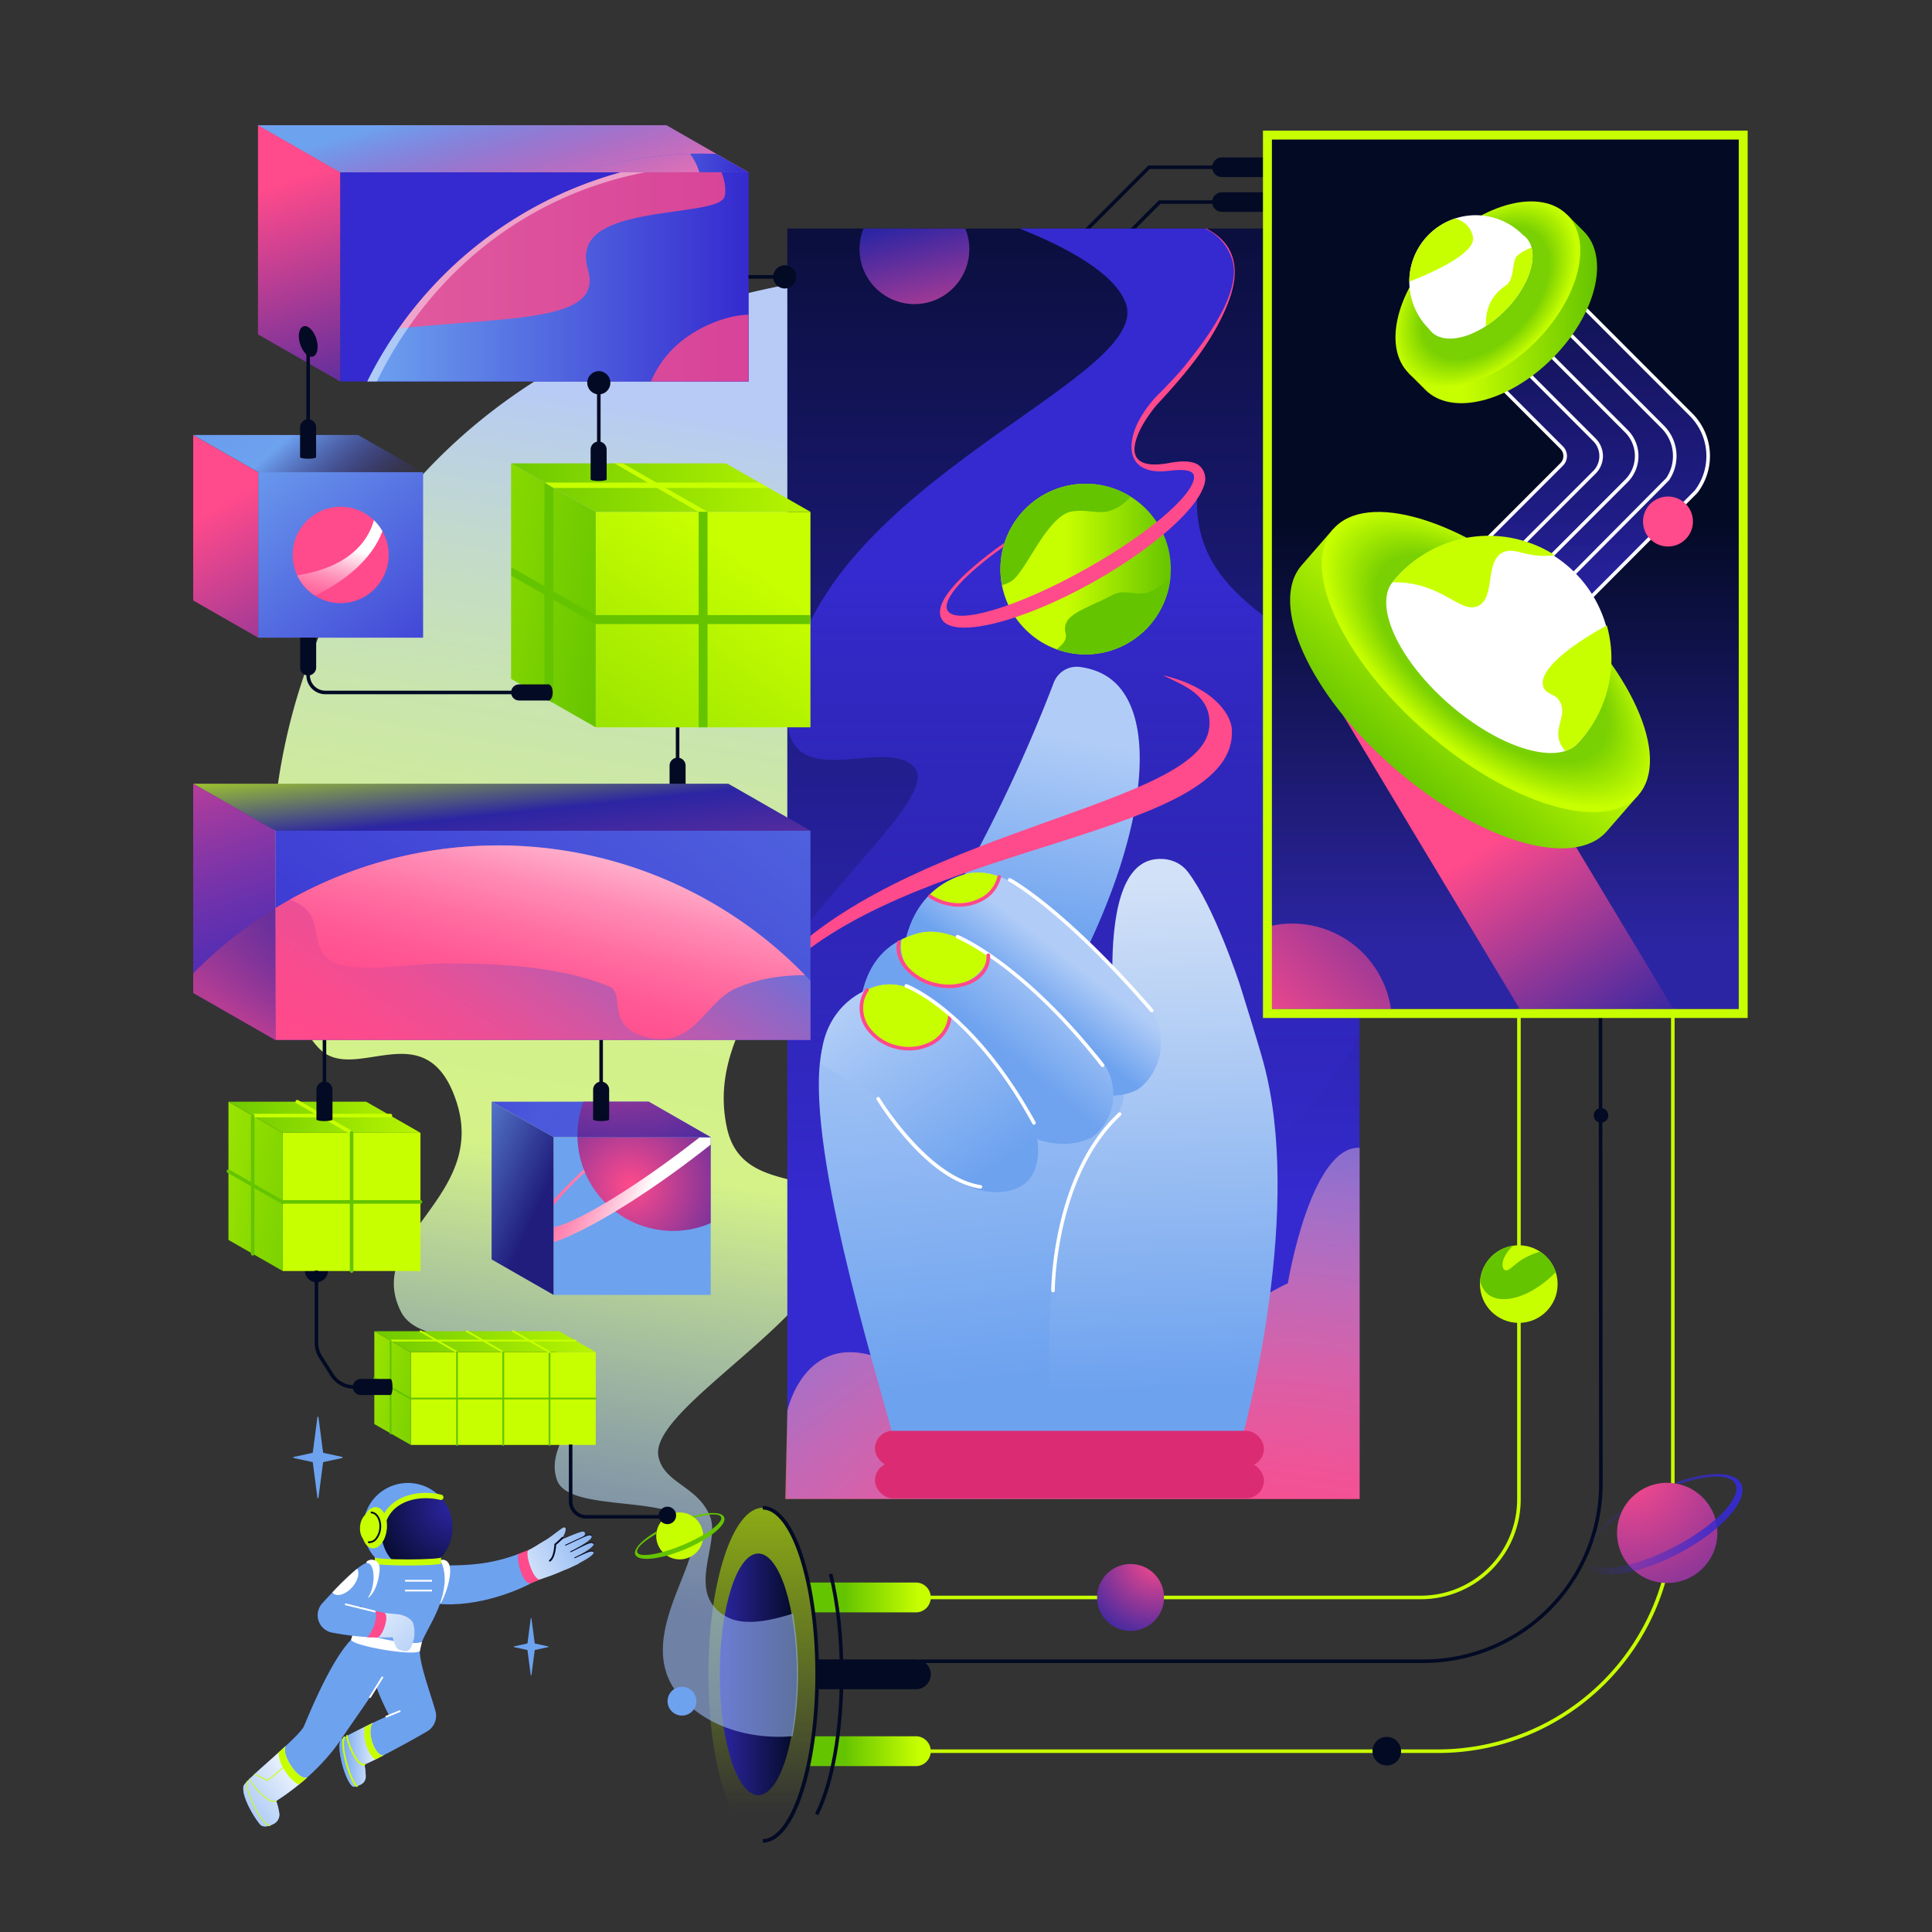 <svg xmlns="http://www.w3.org/2000/svg" version="1.1" viewBox="0 0 3000 3000" width="3000" height="3000">
<rect x="0" y="0" width="3000" height="3000" fill="#333333" stroke="none"/>
<defs/><!--ITEM: Illustration component 1--><g transform="translate(1100.0 1561.111) rotate(0.0 802.778 650)  scale(2.777 2.774)"><svg width="578.187" height="468.713" viewBox="0.0 0.0 578.187 468.713"><linearGradient id="a-i1" gradientUnits="userSpaceOnUse" x1="30.401" x2="30.401" y1="162.568" y2="451.117"><stop offset="0" stop-color="#6898ec" fill="#000000"/><stop offset="0" stop-color="#c8ff00" fill="#000000"/><stop offset="1" stop-color="#c8ff00" stop-opacity="0" fill="#000000"/></linearGradient><linearGradient id="b-i1" gradientUnits="userSpaceOnUse" x1="6.359" x2="49.43" y1="374.467" y2="374.467"><stop offset="0" stop-color="#2c25a3" fill="#000000"/><stop offset="1" stop-color="#030a24" fill="#000000"/></linearGradient><linearGradient id="c-i1" gradientUnits="userSpaceOnUse" x1="135.52" x2="76.23" y1="331.44" y2="331.44"><stop offset=".29" stop-color="#c8ff00" fill="#000000"/><stop offset="1" stop-color="#65c400" fill="#000000"/></linearGradient><linearGradient xmlns:xlink="http://www.w3.org/1999/xlink" id="d-i1" x1="135.52" x2="76.23" xlink:href="#c-i1" y1="417.495" y2="417.495"/><radialGradient id="e-i1" cx="513.99" cy="259.984" gradientUnits="userSpaceOnUse" r="130.944"><stop offset="0" stop-color="#ff4a8b" fill="#000000"/><stop offset=".996" stop-color="#2c25a3" fill="#000000"/></radialGradient><linearGradient id="f-i1" gradientUnits="userSpaceOnUse" x1="489.062" x2="578.187" y1="290.505" y2="290.505"><stop offset=".012" stop-color="#352acf" stop-opacity="0" fill="#000000"/><stop offset="1" stop-color="#352acf" fill="#000000"/></linearGradient><radialGradient xmlns:xlink="http://www.w3.org/1999/xlink" id="g-i1" cx="251.076" cy="309.75" r="52.002" xlink:href="#e-i1"/><circle cx="499.115" cy="61.588" fill="#030a24" r="4.073"/><ellipse cx="30.401" cy="374.467" fill="url(#a-i1)" rx="30.401" ry="93.246"/><ellipse cx="27.895" cy="374.467" fill="url(#b-i1)" rx="21.536" ry="67.623"/><path d="m398.363 332.439h-275.129v-2h275.129a53.916 53.916 0 0 0 53.855-53.855v-274.612h2v274.612a55.918 55.918 0 0 1 -55.855 55.855z" fill="#c8ff00"/><path d="m407.934 418.5h-284.7v-2h284.7a130.488 130.488 0 0 0 130.34-130.341v-284.187h2v284.182c0 72.973-59.367 132.346-132.34 132.346z" fill="#c8ff00"/><path d="m115.991 323.083h-60.219c1.128 5.227 2.088 10.817 2.858 16.717h57.361a8.358 8.358 0 0 0 8.357-8.357 8.357 8.357 0 0 0 -8.357-8.36z" fill="url(#c-i1)"/><path d="m115.991 366.11h-55.311q.12 4.131.123 8.357t-.123 8.357h55.311a8.357 8.357 0 1 0 0-16.714z" fill="#030a24"/><path d="m399.772 368.134h-282.04v-2h282.04a98.258 98.258 0 0 0 98.26-98.341l-.223-267.793h2l.223 267.791a100.26 100.26 0 0 1 -100.26 100.343z" fill="#030a24"/><path d="m115.991 409.138h-57.361c-.77 5.893-1.731 11.487-2.858 16.714h60.219a8.357 8.357 0 1 0 0-16.714z" fill="url(#d-i1)"/><circle cx="453.139" cy="156.026" fill="#c8ff00" r="21.715"/><path d="m473.806 149.356a21.77 21.77 0 0 0 -8.777-11.5 44.465 44.465 0 0 0 -8.291 3.418c-6.71 3.607-8.554 7.686-11.282 6.943-1.664-.455-3.363-6.039 4.472-13.67a21.716 21.716 0 0 0 -18.447 19.983c1.523 4.944 4.031 6.936 4.776 7.483 7.559 5.55 23.405 1.768 37.549-12.657z" fill="#65c400"/><circle cx="379.321" cy="417.495" fill="#030a24" r="8.003"/><circle cx="536.131" cy="295.307" fill="url(#e-i1)" r="28.056"/><path d="m577.342 267.682c-3.7-7.09-18.757-6.92-36.655-.526a27.847 27.847 0 0 1 2.929.685c15.319-5.229 27.674-5.588 30.577-.029 3.97 7.607-11.251 23.4-34 35.276s-44.409 15.337-48.38 7.73c-2.9-5.562 4.464-15.5 17.525-25.088a28.2 28.2 0 0 1 1.1-2.785c-15.483 11.032-24.233 23.291-20.531 30.383 4.747 9.093 28.168 6.246 52.313-6.358s39.869-30.195 35.122-39.288z" fill="url(#f-i1)"/><circle cx="236.044" cy="331.44" fill="url(#g-i1)" r="18.725"/><g fill="#030a24"><path d="m61.448 453.3-1.785-.9c8.655-17.146 13.823-46.28 13.823-77.937 0-20.385-2.112-39.727-6.105-55.935l1.942-.479c4.032 16.363 6.163 35.87 6.163 56.414 0 31.959-5.248 61.43-14.038 78.837z"/><path d="m30.4 468.714v-2c7.541 0 15.03-9.7 20.546-26.622 5.711-17.514 8.855-40.82 8.855-65.625s-3.144-48.11-8.855-65.625c-5.516-16.918-13.005-26.621-20.546-26.621v-2c17.608 0 31.4 41.4 31.4 94.246s-13.79 94.247-31.4 94.247z"/></g></svg></g><!--ITEM: Illustration component 2--><g transform="translate(422.222 438.889) rotate(0.0 550.0 1129.167)  scale(2.77 2.777)"><svg width="397.1" height="813.11" viewBox="0.0 0.0 397.1 813.11"><linearGradient id="a-i2" gradientUnits="userSpaceOnUse" x1="87.219" x2="333.886" y1="901.28" y2="-548.054"><stop offset=".123" stop-color="#98b5f1" stop-opacity=".6" fill="#000000"/><stop offset=".285" stop-color="#d4f288" fill="#000000"/><stop offset=".34" stop-color="#d3f18c" fill="#000000"/><stop offset=".395" stop-color="#d0ec98" fill="#000000"/><stop offset=".45" stop-color="#cae5ad" fill="#000000"/><stop offset=".506" stop-color="#c3dbc9" fill="#000000"/><stop offset=".561" stop-color="#b9ceed" fill="#000000"/><stop offset=".573" stop-color="#b7cbf6" fill="#000000"/></linearGradient><path d="m294.924 0c-325.072 58.407-320.655 375.141-268.392 428.277 19.966 20.3 59.9-21.167 76.787 29.315 18.08 54.033-51.633 75.715-31.169 117.44 13.539 27.6 86.553 3.979 100.073 35.062 8.553 19.664-20.071 38.314-12.357 59.576 6.647 18.322 65.177 7.854 75.1 25.026 10.528 18.222-36.415 65-4.514 97.666 23.257 23.814 56.885 20.869 61.425 20.37a187.917 187.917 0 0 0 3.048-34.671 189.194 189.194 0 0 0 -2.892-33.86c-25.685 8.287-34.816 3.7-39.991-.009-19.257-13.794-.417-39.759-6.545-54.605-6.944-16.825-25.669-18.149-28.8-33.13-5.755-27.527 98.7-79.875 101.984-128 2.648-38.835-54.226-13.412-63.548-55.6-11.011-49.835 27.361-93.115 102.949-191.949 33.461-43.751 37.29-74.306 38.813-101.931 4.426-80.352-62.146-145.954-101.971-178.977z" fill="url(#a-i2)"/></svg></g><!--ITEM: Illustration component 3--><g transform="translate(1219.444 244.444) rotate(0.0 445.833 1041.667)  scale(2.771 2.775)"><svg width="321.833" height="750.709" viewBox="0.0 0.0 321.833 750.709"><linearGradient id="a-i3" gradientUnits="userSpaceOnUse" x1="161.436" x2="161.436" y1="1001.762" y2="-539.383"><stop offset=".27" stop-color="#352acf" fill="#000000"/><stop offset=".685" stop-color="#030a24" fill="#000000"/></linearGradient><linearGradient id="b-i3" gradientUnits="userSpaceOnUse" x1="161.436" x2="161.436" y1="605.823" y2="231.295"><stop offset=".012" stop-color="#352acf" stop-opacity="0" fill="#000000"/><stop offset="1" stop-color="#352acf" fill="#000000"/></linearGradient><radialGradient id="c-i3" cx="257.333" cy="1010.709" gradientUnits="userSpaceOnUse" r="1010.71"><stop offset=".185" stop-color="#ff4a8b" fill="#000000"/><stop offset=".231" stop-color="#fe4d8d" stop-opacity=".985" fill="#000000"/><stop offset=".277" stop-color="#fb5694" stop-opacity=".941" fill="#000000"/><stop offset=".324" stop-color="#f5669f" stop-opacity=".868" fill="#000000"/><stop offset=".371" stop-color="#ee7baf" stop-opacity=".766" fill="#000000"/><stop offset=".418" stop-color="#e497c3" stop-opacity=".633" fill="#000000"/><stop offset=".465" stop-color="#d8b8db" stop-opacity=".474" fill="#000000"/><stop offset=".508" stop-color="#cbddf6" stop-opacity=".3" fill="#000000"/></radialGradient><linearGradient id="d-i3" gradientUnits="userSpaceOnUse" x1="158.5" x2="137.378" y1="323.025" y2="436.65"><stop offset="0" stop-color="#b1cdf7" fill="#000000"/><stop offset="1" stop-color="#6da2ef" fill="#000000"/></linearGradient><linearGradient id="e-i3" gradientUnits="userSpaceOnUse" x1="139.381" x2="111.509" y1="684.603" y2="417.622"><stop offset=".01" stop-color="#6da2ef" fill="#000000"/><stop offset="1" stop-color="#b4cff7" fill="#000000"/></linearGradient><linearGradient id="f-i3" gradientUnits="userSpaceOnUse" x1="214.359" x2="203.573" y1="692.251" y2="371.358"><stop offset=".01" stop-color="#6da2ef" fill="#000000"/><stop offset=".895" stop-color="#d2e1f7" fill="#000000"/></linearGradient><linearGradient xmlns:xlink="http://www.w3.org/1999/xlink" id="g-i3" x1="156.005" x2="135.126" xlink:href="#d-i3" y1="445.988" y2="473.009"/><linearGradient id="h-i3" gradientUnits="userSpaceOnUse" x1="153.519" x2="115.444" y1="447.952" y2="494.624"><stop offset="0" stop-color="#b4cff7" fill="#000000"/><stop offset="1" stop-color="#6fa3ef" fill="#000000"/></linearGradient><linearGradient xmlns:xlink="http://www.w3.org/1999/xlink" id="i-i3" x1="112.269" x2="39.623" xlink:href="#e-i3" y1="570.722" y2="466.085"/><linearGradient id="j-i3" gradientUnits="userSpaceOnUse" x1="120.535" x2="216.039" y1="230.354" y2="230.354"><stop offset=".383" stop-color="#c8ff00" fill="#000000"/><stop offset="1" stop-color="#65c400" fill="#000000"/></linearGradient><linearGradient id="k-i3" gradientUnits="userSpaceOnUse" x1="89.196" x2="54.529" y1="119.353" y2="-20.647"><stop offset="0" stop-color="#ff4a8b" fill="#000000"/><stop offset=".593" stop-color="#2c25a3" fill="#000000"/></linearGradient><path d="m165.374 45.365-1.414-1.414 39.451-39.451h52.303v2h-51.475z" fill="#030a24"/><path d="m171.326 64.854-1.414-1.414 39.45-39.451h65.362v2h-64.534z" fill="#030a24"/><path d="m1.122 39.8h320.628v710.5h-320.628z" fill="url(#a-i3)"/><path d="m72.426 341.505c11.514 13.789-36.465 54.67-71.3 102.541v131.623c.928.178 1.8.318 2.562.419l110.277 53.647 154.7-75.332c27.5-22.277 43.552-44.733 53.091-63.4v-158.594c0-74.683-103.041-68.009-89.978-154.448 1.227-8.114-20.909-3.351-27.7-4.992-7.144-1.727-10.4-4.593-7.408-15.395 7.206-26 65.829-65.94 52.9-104.087-2.166-6.388-7.66-10.1-13.778-13.687h-104.581c27.157 10.657 54.194 25.669 59.714 42.266 14.806 44.515-189.8 105.8-189.8 230.594-.003 44.757 56.058 10.588 71.301 28.845z" fill="url(#b-i3)"/><path d="m1.149 701.285s10.345-48.275 56.321-27.585 58.62 43.677 58.62 43.677 33.333-28.735 63.217-3.448c58.62-65.516 102.3-83.906 102.3-83.906s12.644-77.011 40.229-75.861v196.547h-321.836z" fill="url(#c-i3)"/><path d="m98.113 405.532c8.778-15.7 17.569-32.571 26.149-50.621 10.064-21.172 18.715-41.6 26.17-61.017a13.751 13.751 0 0 1 14.608-8.779c8.2 1.108 13.709 3.95 17.516 6.907 26.458 20.552 20.062 85.039-18.248 160.442z" fill="url(#d-i3)"/><path d="m195.307 714.26h-135.296c-9.684-36.724-50.048-165.677-39.487-215.024 42.827-2.774 88.648-17.087 131.476-19.86l75.333 48z" fill="url(#e-i3)"/><path d="m268 506.709c-2.993-11.064-12.767-42.243-12.88-42.557-1.4-4.38-14.884-44.844-29.342-64.11-5.8-7.725-14.554-7.889-18.445-7.333-38.666 4.667-19.556 119.7-18 130.667 4.742 21.5-56 29.333-38 198l5.169-7.116h100.134c2.403-9.834 33.364-126.218 11.364-207.551z" fill="url(#f-i3)"/><path d="m65.71 449.084c1.985-26.238 15.542-42.473 35.228-48 27.3-7.668 62.179 32.5 99.641 70.239 10.755 10.833 13.225 27.666 5.46 40.808-3.272 5.539-7.323 8.9-9.639 9.984-20.251 9.5-53.774-3.413-84.74-57.42" fill="url(#g-i3)"/><path d="m120.543 402.635c-6.883-2.571-13.438-3.286-19.605-1.554a45.782 45.782 0 0 0 -20.121 11.53c4.7 3.917 11.832 5.962 19.491 5 10.219-1.283 18.221-7.511 20.235-14.976z" fill="#c8ff00"/><path d="m41.227 480.026c1.985-26.238 13.073-40.226 32.755-45.759 27.506-7.726 62.706 30.229 100.491 67.832 9.86 9.813 12.326 25.1 5.447 37.188-3.165 5.563-7.178 8.559-8.666 9.3-20.042 9.931-55.584 0-86.55-54.007" fill="url(#h-i3)"/><path d="m73.982 434.267a51.16 51.16 0 0 0 -8.756 3.308 18.916 18.916 0 0 0 -.375 2.466c-.978 11.848 9.3 22.366 22.95 23.494 12.755 1.053 23.942-6.46 26.16-17.111-14.509-10.2-27.976-15.524-39.979-12.157z" fill="#c8ff00"/><path d="m19.874 507.557c0-20.667 11.427-37.888 31.026-43.719 25.005-7.44 56.121 23.574 87.275 76.426 4.242 7.2 7.158 28.445-6.842 35.778-19.814 10.379-53.934-6.007-82.666-52.666" fill="url(#i-i3)"/><path d="m92.4 479.6c-14.863-13.54-28.951-19.5-41.5-15.762a36.371 36.371 0 0 0 -5.643 2.211 21.607 21.607 0 0 0 -2.274 8.015c-1.051 12.72 9.2 23.948 22.89 25.079 13.171 1.088 24.727-7.565 26.527-19.543z" fill="#c8ff00"/><circle cx="168.287" cy="230.354" fill="url(#j-i3)" r="47.744"/><path d="m228.525 176.57c4.728 8.453-22.242 32.533-60.238 53.784s-72.631 31.626-77.359 23.173c-3.4-6.078 9.589-20.234 31.28-35.609.45-1.669-.169-.6.459-2.209-25.78 18.305-39.935 33.9-35.073 42.59 6.318 11.3 44.289 2.08 84.81-20.584s68.25-50.193 61.932-61.488z" fill="#ff4a8b"/><path d="m193.67 189.911a47.748 47.748 0 0 0 -72.262 49.489 23.213 23.213 0 0 0 4.988-2.112c8.453-4.849 20.256-37.333 34.569-39.224 6.589-.87 8.657.244 15.972.408 4.07.087 9.74-1.44 16.733-8.561z" fill="#65c400"/><path d="m215.74 235.521a83.891 83.891 0 0 1 -9.761 6.741c-8.228 4.451-14.97-1.46-22.691 2.6-16.005 8.417-28.837 10.873-26.237 21.509.951 3.887-2.142 6.5-4.977 8.875a47.713 47.713 0 0 0 63.666-39.725z" fill="#65c400"/><path d="m235.977 39.783c15.853 8.374 19.136 22.174 12.912 39.482-8.312 22.812-24.177 41.4-40.537 59.005-10.85 12.585-25.019 38.606 6.921 32.686 4.508-.836 11.839-1.727 16.075 1.049 1.456.954 5.265 4.446 3.415 11.1l-5.792-3.252c1.521-6.484-10.542-4.834-13.189-4.567-4.135.461-8.61.714-12.771-.593-13.006-4.12-9.564-19.426-4.3-28.467a63.381 63.381 0 0 1 11.278-14.553c4.161-4.272 9.683-9.891 13.451-14.516 11.524-14.321 33.1-41.751 26.778-60.555a28.212 28.212 0 0 0 -15-16.806s.421.01.759-.013z" fill="#ff4a8b"/><path d="m211.563 289.78c26.437 6.04 38.083 20.6 38.659 30.262 3.555 59.618-170.848 61.929-249.087 132.834-.027-.75 0-2.729-.02-6.094 75.264-71.77 231.492-84.852 236.394-127.462 2.111-18.351-14.63-24.008-25.946-29.54z" fill="#ff4a8b"/><path d="m41.591 51.307a30.759 30.759 0 1 0 59.284-11.507h-57.051a30.655 30.655 0 0 0 -2.233 11.507z" fill="url(#k-i3)"/><path d="m244.689 0h27.551a0 0 0 0 1 0 0v11a0 0 0 0 1 0 0h-27.551a5.5 5.5 0 0 1 -5.5-5.5 5.5 5.5 0 0 1 5.5-5.5z" fill="#030a24"/><path d="m244.689 19.489h27.551a0 0 0 0 1 0 0v11a0 0 0 0 1 0 0h-27.551a5.5 5.5 0 0 1 -5.5-5.5 5.5 5.5 0 0 1 5.5-5.5z" fill="#030a24"/><path d="m69.37 499.716a30.789 30.789 0 0 1 -6.7-.746 28.509 28.509 0 0 1 -16.51-10.194 20.208 20.208 0 0 1 -4.118-16.861 18.822 18.822 0 0 1 2.967-6.719 1 1 0 0 1 1.639 1.146 16.844 16.844 0 0 0 -2.648 6.008 18.245 18.245 0 0 0 3.753 15.207 26.5 26.5 0 0 0 15.359 9.461 26.5 26.5 0 0 0 17.922-2.046 18.249 18.249 0 0 0 9.848-12.172 16.669 16.669 0 0 0 .4-3.222 1 1 0 0 1 1-.975h.018a1 1 0 0 1 .975 1.026 18.744 18.744 0 0 1 -.444 3.606 20.215 20.215 0 0 1 -10.886 13.518 27.35 27.35 0 0 1 -12.575 2.963z" fill="#ff4a8b"/><path d="m97.37 419.271a30.781 30.781 0 0 1 -6.7-.745 29.933 29.933 0 0 1 -10.189-4.321 1 1 0 0 1 1.111-1.662 28 28 0 0 0 9.513 4.032 26.52 26.52 0 0 0 17.922-2.047 18.25 18.25 0 0 0 9.853-12.177 1 1 0 1 1 1.952.436 20.213 20.213 0 0 1 -10.884 13.513 27.35 27.35 0 0 1 -12.578 2.971z" fill="#ff4a8b"/><g fill="#fff"><path d="m177.779 509.043a1 1 0 0 1 -.788-.384c-23.082-29.482-43.857-47.4-57.219-57.247-14.475-10.663-23.611-14.406-23.7-14.442a1 1 0 0 1 .747-1.855c.377.151 9.4 3.838 24.054 14.622 13.482 9.921 34.436 27.983 57.694 57.689a1 1 0 0 1 -.786 1.617z"/><path d="m139.335 541.264a1 1 0 0 1 -.877-.517c-34.482-62.634-70.653-76.077-71.014-76.206a1 1 0 0 1 .667-1.885c.368.13 37.207 13.748 72.1 77.126a1 1 0 0 1 -.875 1.482z"/><path d="m205.334 478.376a1 1 0 0 1 -.756-.346c-25.568-29.514-45.759-47.759-58.2-57.867-13.473-10.951-21-14.975-21.071-15.015a1 1 0 1 1 .934-1.768c.308.163 7.716 4.118 21.316 15.164 12.513 10.163 32.824 28.5 58.528 58.177a1 1 0 0 1 -.755 1.655z"/><path d="m109.335 577.043a1.008 1.008 0 0 1 -.154-.012c-12.814-1.972-26.485-10.968-40.634-26.737a173.824 173.824 0 0 1 -17.4-23.068 1 1 0 0 1 1.711-1.035c.268.443 27.111 44.321 56.631 48.863a1 1 0 0 1 -.151 1.989z"/><path d="m150 635.043a1 1 0 0 1 -1-1c0-.645.43-64.836 37.653-99.4a1 1 0 1 1 1.361 1.465c-36.577 33.965-37.014 97.299-37.014 97.935a1 1 0 0 1 -1 1z"/></g><path d="m91.889 464.818a35.176 35.176 0 0 1 -7.644-.855 31.561 31.561 0 0 1 -16.937-9.592c-4.145-4.746-5.789-10.225-4.63-15.427a1 1 0 0 1 1.952.436c-1.017 4.564.469 9.42 4.185 13.674a29.549 29.549 0 0 0 15.865 8.957 29.578 29.578 0 0 0 18.167-1.375c5.17-2.274 8.577-6.041 9.594-10.605a13.028 13.028 0 0 0 .293-3.526 1 1 0 0 1 .946-1.052.976.976 0 0 1 1.052.946 15.115 15.115 0 0 1 -.338 4.067c-1.159 5.2-4.973 9.464-10.741 12a29.271 29.271 0 0 1 -11.764 2.352z" fill="#ff4a8b"/><rect fill="#db2c73" height="20" rx="10" width="218" x="50.222" y="712.542"/><rect fill="#db2c73" height="20" rx="10" width="218" x="50.222" y="730.32"/></svg></g><!--ITEM: Illustration component 4--><g transform="translate(1961.111 202.778) rotate(0.0 376.389 688.889)  scale(2.773 2.776)"><svg width="271.427" height="496.384" viewBox="0.0 0.0 271.427 496.384"><linearGradient id="a-i4" gradientUnits="userSpaceOnUse" x1="136.213" x2="136.213" y1="455.213" y2="68.43"><stop offset="0" stop-color="#2c25a3" fill="#000000"/><stop offset=".612" stop-color="#030a24" fill="#000000"/></linearGradient><linearGradient id="b-i4" gradientUnits="userSpaceOnUse" x1="182.916" x2="156.25" y1="399.582" y2="-25.751"><stop offset="0" stop-color="#352acf" fill="#000000"/><stop offset="1" stop-color="#352acf" stop-opacity="0" fill="#000000"/></linearGradient><linearGradient id="c-i4" gradientUnits="userSpaceOnUse" x1="81.657" x2="187.102" y1="99.766" y2="99.766"><stop offset=".29" stop-color="#c8ff00" fill="#000000"/><stop offset="1" stop-color="#65c400" fill="#000000"/></linearGradient><radialGradient id="d-i4" cx="-1313.06" cy="-3619.692" gradientTransform="matrix(-1.023 .029 -.01 -.644 -1254.14 -2203.089)" gradientUnits="userSpaceOnUse" r="61.131"><stop offset=".692" stop-color="#79d002" fill="#000000"/><stop offset="1" stop-color="#c8ff00" fill="#000000"/></radialGradient><linearGradient id="e-i4" gradientUnits="userSpaceOnUse" x1="-2.858" x2="119.162" y1="510.068" y2="384.417"><stop offset="0" stop-color="#ff4a8b" fill="#000000"/><stop offset=".996" stop-color="#2c25a3" fill="#000000"/></linearGradient><linearGradient id="f-i4" gradientUnits="userSpaceOnUse" x1="54.392" x2="207.929" y1="279.643" y2="518.808"><stop offset=".492" stop-color="#ff4a8b" fill="#000000"/><stop offset=".996" stop-color="#2c25a3" fill="#000000"/></linearGradient><linearGradient xmlns:xlink="http://www.w3.org/1999/xlink" id="g-i4" gradientTransform="matrix(.754 .657 -.657 .754 -1301.343 -3503.632)" x1="3571.763" x2="3571.763" xlink:href="#c-i4" y1="1883.069" y2="2011.268"/><radialGradient xmlns:xlink="http://www.w3.org/1999/xlink" id="h-i4" cx="3573.352" cy="1926.85" gradientTransform="matrix(-.021 -1 .475 -.01 -711.818 3890.684)" r="113.06" xlink:href="#d-i4"/><path d="m5 5h262.427v486.384h-262.427z" fill="url(#a-i4)"/><path d="m139.507 305.394 100.227-100.226a32.705 32.705 0 0 0 0-46.252l-99.746-99.746-45.446 45.447 72.751 72.75a6.61 6.61 0 0 1 0 9.349l-73.232 73.232z" fill="url(#b-i4)"/><g fill="#fff"><path d="m94.768 260.655-1.414-1.415 73.232-73.231a5.612 5.612 0 0 0 0-7.935l-72.751-72.751 1.414-1.414 72.751 72.751a7.611 7.611 0 0 1 0 10.763z"/><path d="m106.13 272.017-1.414-1.414 80.205-80.203a11.833 11.833 0 0 0 0-16.712l-79.721-79.726 1.414-1.414 79.724 79.724a13.835 13.835 0 0 1 0 19.54z"/><path d="m117.492 283.378-1.414-1.414 86.747-86.747a18.656 18.656 0 0 0 0-26.351l-86.267-86.266 1.414-1.414 86.267 86.265a20.657 20.657 0 0 1 0 29.179z"/><path d="m107.64 243.687h139.25v2h-139.25z" transform="matrix(.705 -.709 .709 .705 -121.231 197.837)"/><path d="m227.07 196.065-1.627-1.164a22.032 22.032 0 0 0 -2.363-28.5l-95.16-95.162 1.414-1.415 95.16 95.162a24.025 24.025 0 0 1 2.576 31.079z"/><path d="m118.049 252.708h145.948v2h-145.948z" transform="matrix(.706 -.708 .708 .706 -123.51 209.817)"/><path d="m243.237 202.71-1.578-1.228a31.734 31.734 0 0 0 -2.632-41.859l-99.746-99.746 1.414-1.414 99.746 99.746a33.736 33.736 0 0 1 2.796 44.501z"/></g><path d="m179.667 56.381-9.337-9.338-2.789 2.79c-16.435-3.864-39.892 5.134-58.926 24.167s-28.033 42.491-24.169 58.925l-2.789 2.79 9.337 9.337c14.755 14.755 46.566 6.866 71.052-17.621s32.376-56.296 17.621-71.05z" fill="url(#c-i4)"/><ellipse cx="125.993" cy="91.38" fill="url(#d-i4)" rx="62.702" ry="37.782" transform="matrix(.707 -.707 .707 .707 -27.713 115.855)"/><path d="m147.176 59.705a11.839 11.839 0 0 0 -1.665-1.381c-.031-.031-.059-.064-.09-.1a37.179 37.179 0 0 0 -52.579 52.58c.031.031.065.058.1.089a11.783 11.783 0 0 0 1.381 1.665c8.1 8.1 26.5 2.831 41.092-11.765s19.859-32.993 11.761-41.088z" fill="#fff"/><path d="m150.413 65.524a21.487 21.487 0 0 0 -8.153 4.627c-3.04 2.672-1.052 13.006-6.261 16.479-9.445 6.3-11.406 14.923-11.169 22.752a64.351 64.351 0 0 0 10.581-8.585c11.747-11.747 17.445-25.952 15.002-35.273z" fill="#c8ff00"/><path d="m117.6 59.422c-1.234-5.654-4.99-8.687-9.807-10.308a37.172 37.172 0 0 0 -25.841 35.393c14.193-5.493 37.567-16.287 35.648-25.085z" fill="#c8ff00"/><circle cx="226.803" cy="218.674" fill="#ff4a8b" r="13.987"/><path d="m2.982 491.384h68.706a55.875 55.875 0 0 0 -67.749-46.4c-1.846 16.372-.068 23.705-.957 46.4z" fill="url(#e-i4)"/><path d="m38.753 316.847 105.038 174.537h86.056l-105.039-174.537z" fill="url(#f-i4)"/><path d="m197.617 360.63c-5.35-24.207-25.878-55.122-56.671-81.942s-64.233-42.909-88.946-44.888l-12.616-10.986-17.706 20.33c-18.692 21.461 4.4 72.169 51.58 113.26s100.576 57 119.268 35.544l17.707-20.33z" fill="url(#g-i4)"/><ellipse cx="124.809" cy="297.216" fill="url(#h-i4)" rx="51.53" ry="113.283" transform="matrix(.657 -.754 .754 .657 -181.288 196.125)"/><path d="m104.265 320.8c27.529 23.977 58.535 33.819 70.974 22.975 1.019-1.031 2.022-2.088 2.988-3.2a68.763 68.763 0 0 0 -103.7-90.324c-.965 1.109-1.874 2.248-2.757 3.4-9.039 13.814 4.967 43.175 32.495 67.149z" fill="#fff"/><path d="m192.571 276.84c-12.019 6.3-39.475 23.32-35.541 34.347 1.7 4.755 6.99 3.234 9.582 8.935 3.325 7.313-3.342 13.458-.556 21.589a14.648 14.648 0 0 0 3.275 5.3 16.587 16.587 0 0 0 5.908-3.234c1.019-1.031 2.022-2.088 2.988-3.2a68.684 68.684 0 0 0 14.344-63.737z" fill="#c8ff00"/><path d="m163.451 237.507a68.774 68.774 0 0 0 -88.929 12.749c-.7.8-1.363 1.626-2.015 2.455a53.924 53.924 0 0 1 7.2.257c22.175 2.3 31.829 17.32 40.846 12.913 9.883-4.829 3.4-25.379 14.128-30.075 6.793-2.972 12.908 3.716 28.77 1.701z" fill="#c8ff00"/><path d="m266.427 5v486.384h-261.427v-486.384zm5-5h-271.427v496.384h271.427z" fill="#c8ff00"/></svg></g><!--ITEM: Illustration component 5--><g transform="translate(455.556 2200.0) rotate(0.0 334.722 231.944)  scale(2.762 2.759)"><svg width="242.362" height="168.158" viewBox="0.0 0.0 242.362 168.158"><circle cx="217.202" cy="67.045" fill="#c8ff00" r="13.209"/><path d="m242.162 56.521c-1.284-3.047-8.514-3.079-17.77-.539a13.474 13.474 0 0 1 1.174.846c7.977-2.262 13.968-2.564 14.888-.383 1.311 3.11-8.164 10.074-21.163 15.555s-24.6 7.4-25.911 4.293c-.92-2.182 3.482-6.262 10.674-10.4a12.951 12.951 0 0 1 .211-1.429c-8.282 4.854-13.308 10.054-12.024 13.1 1.736 4.117 14.319 2.743 28.1-3.069s23.559-13.857 21.821-17.974z" fill="#65c400"/><g fill="#6da2ef"><circle cx="218.466" cy="160.061" r="8.098"/><path d="m143.351 129.233-7.655-1.661-1.864-14.243h-.372l-1.863 14.243-7.656 1.661v.371l7.656 1.661 1.863 14.243h.372l1.864-14.243 7.655-1.661z"/><path d="m27.613 22.625-10.891-2.363-2.651-20.262h-.529l-2.651 20.262-10.891 2.363v.529l10.891 2.362 2.651 20.262h.529l2.651-20.262 10.891-2.362z"/></g></svg></g><!--ITEM: Illustration component 6--><g transform="translate(300.0 194.444) rotate(0.0 479.167 1086.111)  scale(2.766 2.776)"><svg width="346.518" height="782.518" viewBox="0.0 0.0 346.518 782.518"><linearGradient id="a-i6" gradientUnits="userSpaceOnUse" x1="21.162" x2="57.91" y1="495.895" y2="441.157"><stop offset="0" stop-color="#ff4a8b" fill="#000000"/><stop offset=".996" stop-color="#2c25a3" fill="#000000"/></linearGradient><linearGradient id="b-i6" gradientUnits="userSpaceOnUse" x1="188.504" x2="167.17" y1="527.272" y2="323.272"><stop offset="0" stop-color="#ff4a8b" fill="#000000"/><stop offset=".696" stop-color="#2c25a3" fill="#000000"/><stop offset=".932" stop-color="#c8ff00" fill="#000000"/></linearGradient><linearGradient id="c-i6" gradientUnits="userSpaceOnUse" x1="369.581" x2="94.804" y1="639.579" y2="476.465"><stop offset="0" stop-color="#6898ec" fill="#000000"/><stop offset="0" stop-color="#6da2ef" fill="#000000"/><stop offset="1" stop-color="#352acf" fill="#000000"/></linearGradient><linearGradient id="d-i6" gradientUnits="userSpaceOnUse" x1="47.121" x2="127.32" y1="33.386" y2="282.621"><stop offset="0" stop-color="#ff4a8b" fill="#000000"/><stop offset=".593" stop-color="#2c25a3" fill="#000000"/></linearGradient><linearGradient xmlns:xlink="http://www.w3.org/1999/xlink" id="e-i6" x1="97.728" x2="311.736" xlink:href="#c-i6" y1="84.826" y2="84.826"/><linearGradient xmlns:xlink="http://www.w3.org/1999/xlink" id="f-i6" x1="31.069" x2="154.021" xlink:href="#c-i6" y1="177.721" y2="326.681"/><linearGradient xmlns:xlink="http://www.w3.org/1999/xlink" id="g-i6" x1="9.993" x2="93.931" xlink:href="#a-i6" y1="215.424" y2="363.202"/><linearGradient id="h-i6" gradientUnits="userSpaceOnUse" x1="15.777" x2="149.777" y1="126.915" y2="282.915"><stop offset="0" stop-color="#6898ec" fill="#000000"/><stop offset=".296" stop-color="#6da2ef" fill="#000000"/><stop offset=".613" stop-color="#352acf" stop-opacity="0" fill="#000000"/></linearGradient><linearGradient id="i-i6" gradientUnits="userSpaceOnUse" x1="413.648" x2="147.648" y1="102.193" y2="466.193"><stop offset=".383" stop-color="#c8ff00" fill="#000000"/><stop offset="1" stop-color="#65c400" fill="#000000"/></linearGradient><linearGradient id="j-i6" gradientUnits="userSpaceOnUse" x1="-24.129" x2="287.234" y1="226.434" y2="276.689"><stop offset=".203" stop-color="#c8ff00" fill="#000000"/><stop offset=".845" stop-color="#65c400" fill="#000000"/></linearGradient><linearGradient id="k-i6" gradientUnits="userSpaceOnUse" x1="477.356" x2="157.792" y1="202.699" y2="202.699"><stop offset=".29" stop-color="#c8ff00" fill="#000000"/><stop offset="1" stop-color="#65c400" fill="#000000"/></linearGradient><linearGradient xmlns:xlink="http://www.w3.org/1999/xlink" id="l-i6" x1="-110.146" x2="89.56" xlink:href="#k-i6" y1="570.131" y2="602.365"/><linearGradient xmlns:xlink="http://www.w3.org/1999/xlink" id="m-i6" x1="211.503" x2="6.537" xlink:href="#k-i6" y1="554.908" y2="554.908"/><radialGradient xmlns:xlink="http://www.w3.org/1999/xlink" id="n-i6" cx="245.06" cy="593.084" r="137.409" xlink:href="#d-i6"/><linearGradient id="o-i6" gradientUnits="userSpaceOnUse" x1="123.22" x2="385.22" y1="557.373" y2="667.373"><stop offset=".185" stop-color="#ff4a8b" fill="#000000"/><stop offset=".229" stop-color="#ff4e8e" fill="#000000"/><stop offset=".273" stop-color="#ff5a95" fill="#000000"/><stop offset=".318" stop-color="#ff6fa2" fill="#000000"/><stop offset=".363" stop-color="#ff8bb5" fill="#000000"/><stop offset=".408" stop-color="#ffb0cc" fill="#000000"/><stop offset=".453" stop-color="#ffdce9" fill="#000000"/><stop offset=".484" stop-color="#fff" fill="#000000"/></linearGradient><linearGradient xmlns:xlink="http://www.w3.org/1999/xlink" id="p-i6" x1="128.096" x2="390.096" xlink:href="#o-i6" y1="545.759" y2="655.759"/><linearGradient id="q-i6" gradientUnits="userSpaceOnUse" x1="126.805" x2="223.141" y1="573.505" y2="617.841"><stop offset="0" stop-color="#6898ec" fill="#000000"/><stop offset="0" stop-color="#6da2ef" fill="#000000"/><stop offset=".697" stop-color="#201d7d" fill="#000000"/></linearGradient><linearGradient xmlns:xlink="http://www.w3.org/1999/xlink" id="r-i6" x1="322.754" x2="86.393" xlink:href="#k-i6" y1="680.442" y2="680.442"/><linearGradient xmlns:xlink="http://www.w3.org/1999/xlink" id="s-i6" x1="14.42" x2="148.53" xlink:href="#k-i6" y1="690.665" y2="712.311"/><linearGradient xmlns:xlink="http://www.w3.org/1999/xlink" id="t-i6" x1="529.818" x2="77.257" xlink:href="#c-i6" y1="43.415" y2="599.451"/><linearGradient id="u-i6" gradientUnits="userSpaceOnUse" x1="137.809" x2="251.258" y1="561.944" y2="392.958"><stop offset="0" stop-color="#ff4a8b" fill="#000000"/><stop offset=".134" stop-color="#fa4b8e" fill="#000000"/><stop offset=".291" stop-color="#ec4f95" fill="#000000"/><stop offset=".459" stop-color="#d555a1" fill="#000000"/><stop offset=".634" stop-color="#b45db3" fill="#000000"/><stop offset=".815" stop-color="#8a68c9" fill="#000000"/><stop offset=".996" stop-color="#5875e3" fill="#000000"/></linearGradient><linearGradient xmlns:xlink="http://www.w3.org/1999/xlink" id="v-i6" x1="157.394" x2="289.394" xlink:href="#o-i6" y1="621.581" y2="88.248"/><linearGradient xmlns:xlink="http://www.w3.org/1999/xlink" id="w-i6" x1="369.581" x2="94.804" xlink:href="#h-i6" y1="639.579" y2="476.465"/><linearGradient xmlns:xlink="http://www.w3.org/1999/xlink" id="x-i6" x1="293.825" x2="281.392" xlink:href="#h-i6" y1="569.834" y2="562.454"/><radialGradient xmlns:xlink="http://www.w3.org/1999/xlink" id="y-i6" cx="240.777" cy="476.518" r="202.744" xlink:href="#d-i6"/><linearGradient id="z-i6" gradientUnits="userSpaceOnUse" x1="-16.691" x2="101.976" y1="319.833" y2="678.499"><stop offset="0" stop-color="#ff4a8b" fill="#000000"/><stop offset=".593" stop-color="#2c25a3" stop-opacity=".3" fill="#000000"/></linearGradient><linearGradient xmlns:xlink="http://www.w3.org/1999/xlink" id="A-i6" x1="61.905" x2="106.35" xlink:href="#o-i6" y1="309.51" y2="156.621"/><linearGradient xmlns:xlink="http://www.w3.org/1999/xlink" id="B-i6" x1="217.71" x2="311.736" xlink:href="#c-i6" y1="21.099" y2="21.099"/><linearGradient id="C-i6" gradientUnits="userSpaceOnUse" x1="139.469" x2="224.469" y1="-101.172" y2="179.828"><stop offset=".296" stop-color="#6da2ef" fill="#000000"/><stop offset=".604" stop-color="#352acf" stop-opacity="0" fill="#000000"/></linearGradient><circle cx="69.187" cy="640.711" fill="#030a24" r="6.5"/><path d="m271.928 353.757a4.5 4.5 0 0 1 4.5 4.5v16.636a0 0 0 0 1 0 0h-9a0 0 0 0 1 0 0v-16.636a4.5 4.5 0 0 1 4.5-4.5z" fill="#030a24"/><path d="m270.928 336.795h2v24.827h-2z" fill="#030a24"/><path d="m0 485.336 46.132 26.324v-117.003l-46.132-26.325z" fill="#352acf"/><path d="m46.132 437.905a241.682 241.682 0 0 0 -46.132 36.551v10.88l46.132 26.324z" fill="url(#a-i6)"/><path d="m0 485.336 46.132 26.324v-117.003l-46.132-26.325z" fill="none"/><path d="m0 368.332 46.132 26.325h300.386l-46.132-26.325z" fill="url(#b-i6)"/><path d="m167.513 546.211 34.783 19.848h88.218l-34.783-19.848z" fill="url(#c-i6)"/><path d="m82.504 26.324h229.232v117.004h-229.232z" fill="#352acf"/><path d="m36.372 117.004 46.132 26.324v-117.004l-46.132-26.324z" fill="url(#d-i6)"/><path d="m36.372 0 46.132 26.324h229.232l-46.132-26.324z" fill="#ff7bb1"/><path d="m97.728 143.328h214.008v-117h-71.585a225.014 225.014 0 0 0 -142.423 117z" fill="url(#e-i6)"/><path d="m115.513 113.53c1.942-.125 3.644-.226 4.37-.3 52.751-5.09 93.69-4.512 101.338-20.36 4.417-9.153-3.645-14.856.463-25.45 8.506-21.94 70.8-16.658 76.35-26.838.917-1.682 1.277-7.428-1.481-14.262h-56.394a224.8 224.8 0 0 0 -124.646 87.21z" fill="#ff4a8b" opacity=".8"/><path d="m257 143.328h54.738v-37.388c-13.5.45-30.865 7.683-42.306 18.972a57.619 57.619 0 0 0 -12.432 18.416z" fill="#ff4a8b" opacity=".8"/><path d="m240.15 26.324a225.015 225.015 0 0 0 -142.422 117h5.35c29.17-59.536 82.232-103.738 150.674-117z" fill="#fff" opacity=".46"/><path d="m36.498 194.088h92.567v92.567h-92.567z" fill="url(#f-i6)"/><path d="m0 265.829 36.498 20.827v-92.568l-36.498-20.826z" fill="url(#g-i6)"/><path d="m0 173.262 36.498 20.826h92.567l-36.498-20.826z" fill="url(#h-i6)"/><circle cx="82.781" cy="240.372" fill="#ff4a8b" r="26.95"/><path d="m225.981 216.259h120.537v120.537h-120.537z" fill="url(#i-i6)"/><path d="m178.456 309.676 47.525 27.119v-120.536l-47.525-27.12z" fill="url(#j-i6)"/><path d="m226.069 279.018-47.459-27-.01-4.75 47.329 26.882z" fill="#65c400"/><path d="m178.456 189.139 47.525 27.12h120.537l-47.525-27.12z" fill="url(#k-i6)"/><path d="m283.444 216.185-47.112-27.167 4.889.141 47.526 27.119z" fill="#c8ff00"/><path d="m283.749 216.259h5v120.536h-5z" fill="#65c400"/><path d="m225.981 274.027h120.537v5h-120.537z" fill="#65c400"/><path d="m323.09 202.883h-120.917l-4.896-2.976h120.5z" fill="#c8ff00"/><path d="m202.181 323.074-5-2.464v-120.717l5 2.986z" fill="#65c400"/><path d="m50.273 563.605h77.311v77.311h-77.311z" fill="#c8ff00"/><path d="m19.79 623.522 30.483 17.394v-77.311l-30.483-17.394z" fill="url(#l-i6)"/><path d="m50.272 603.5a.991.991 0 0 1 -.495-.132l-30.483-17.394a1 1 0 0 1 .992-1.737l30.483 17.395a1 1 0 0 1 -.5 1.868z" fill="#65c400"/><path d="m19.79 546.211 30.483 17.394h77.311l-30.482-17.394z" fill="url(#m-i6)"/><path d="m88.928 564.605a1 1 0 0 1 -.495-.131l-30.483-17.4a1 1 0 1 1 .993-1.736l30.482 17.394a1 1 0 0 1 -.5 1.868z" fill="#c8ff00"/><path d="m88.929 641.916a1 1 0 0 1 -1-1v-77.311a1 1 0 0 1 2 0v77.311a1 1 0 0 1 -1 1z" fill="#65c400"/><path d="m127.584 603.261h-77.311a1 1 0 0 1 0-2h77.311a1 1 0 1 1 0 2z" fill="#65c400"/><path d="m110.716 554.979h-77.311a1 1 0 1 1 0-2h77.311a1 1 0 1 1 0 2z" fill="#c8ff00"/><path d="m33.405 632.291a1 1 0 0 1 -1-1v-77.312a1 1 0 0 1 2 0v77.312a1 1 0 0 1 -1 1z" fill="#65c400"/><path d="m202.296 566.059h88.218v88.218h-88.218z" fill="#6da2ef"/><path d="m226.485 597.1a53.649 53.649 0 0 0 64.029 17.031v-48.072h-74.783a53.374 53.374 0 0 0 10.754 31.041z" fill="url(#n-i6)"/><path d="m202.3 604.169a178.31 178.31 0 0 1 17.612-18.469c-.222-.527-.427-1.059-.631-1.59-6.607 6.137-12.334 11.908-16.985 17.1z" fill="url(#o-i6)"/><path d="m290.514 570.209v-4.15h-6.1q-4.382 3.426-8.976 6.89c-32.024 24.1-61.381 41.31-73.143 43.487v8.364c16.441-5.266 45.956-22.587 77.374-46.228q5.573-4.19 10.845-8.363z" fill="url(#p-i6)"/><path d="m202.296 566.059h88.218v88.218h-88.218z" fill="none"/><path d="m167.513 634.429 34.783 19.848v-88.218l-34.783-19.848z" fill="url(#q-i6)"/><path d="m122.147 686.283h103.834v51.917h-103.834z" fill="#c8ff00"/><path d="m205.511 674.602h-51.917-2.659-49.258l20.47 11.681h51.917 51.917z" fill="url(#r-i6)"/><path d="m101.677 726.519 20.47 11.681v-51.917l-20.47-11.681z" fill="url(#s-i6)"/><path d="m122.147 712.9a.5.5 0 0 1 -.248-.065l-20.47-11.681a.5.5 0 1 1 .5-.869l20.47 11.681a.5.5 0 0 1 -.248.934z" fill="#65c400"/><path d="m148.106 686.783a.5.5 0 0 1 -.248-.065l-20.471-11.681a.5.5 0 1 1 .5-.869l20.471 11.681a.5.5 0 0 1 -.248.934z" fill="#c8ff00"/><path d="m200.023 738.7a.5.5 0 0 1 -.5-.5v-51.917a.5.5 0 0 1 1 0v51.917a.5.5 0 0 1 -.5.5z" fill="#65c400"/><path d="m225.981 712.741h-51.917a.5.5 0 1 1 0-1h51.917a.5.5 0 0 1 0 1z" fill="#65c400"/><path d="m148.106 738.7a.5.5 0 0 1 -.5-.5v-51.917a.5.5 0 0 1 1 0v51.917a.5.5 0 0 1 -.5.5z" fill="#65c400"/><path d="m174.064 712.741h-51.917a.5.5 0 0 1 0-1h51.917a.5.5 0 0 1 0 1z" fill="#65c400"/><path d="m162.736 680.319h-51.917a.5.5 0 1 1 0-1h51.917a.5.5 0 0 1 0 1z" fill="#c8ff00"/><path d="m200.023 686.783a.5.5 0 0 1 -.248-.065l-20.47-11.681a.5.5 0 1 1 .5-.869l20.47 11.681a.5.5 0 0 1 -.248.934z" fill="#c8ff00"/><path d="m174.064 686.783a.5.5 0 0 1 -.248-.065l-20.47-11.681a.5.5 0 1 1 .5-.869l20.47 11.681a.5.5 0 0 1 -.248.934z" fill="#c8ff00"/><path d="m214.654 680.319h-51.918a.5.5 0 0 1 0-1h51.918a.5.5 0 0 1 0 1z" fill="#c8ff00"/><path d="m110.819 732.236a.5.5 0 0 1 -.5-.5v-51.917a.5.5 0 0 1 1 0v51.917a.5.5 0 0 1 -.5.5z" fill="#65c400"/><path d="m174.064 738.7a.5.5 0 0 1 -.5-.5v-51.917a.5.5 0 0 1 1 0v51.917a.5.5 0 0 1 -.5.5z" fill="#65c400"/><g fill="#030a24"><circle cx="227.704" cy="144.057" r="6.5"/><path d="m226.704 144.057h2v37.498h-2z"/><circle cx="332.082" cy="84.826" r="6.5"/><path d="m311.736 83.826h20.347v2h-20.347z"/><path d="m64.533 286.656a4.5 4.5 0 0 1 4.5 4.5v16.636a0 0 0 0 1 0 0h-9a0 0 0 0 1 0 0v-16.636a4.5 4.5 0 0 1 4.5-4.5z" transform="matrix(-1 -0 0 -1 129.065 594.447)"/><path d="m189.024 306.72a4.5 4.5 0 0 1 4.5 4.5v16.636a0 0 0 0 1 0 0h-9a0 0 0 0 1 0 0v-16.636a4.5 4.5 0 0 1 4.5-4.5z" transform="matrix(0 -1 1 0 -128.264 506.311)"/><path d="m63.532 123.972h2v45.362h-2z"/><path d="m228.013 497.502h2v45.361h-2z"/><path d="m72.688 497.502h2v45.361h-2z"/><path d="m189.024 318.288h-114.863a10.642 10.642 0 0 1 -10.629-10.63v-10.434h2v10.434a8.64 8.64 0 0 0 8.629 8.63h114.863z"/><path d="m93.931 706.777h-3.718a15.494 15.494 0 0 1 -13.12-7.189l-6.46-10.118a15.539 15.539 0 0 1 -2.445-8.376v-40.383h2v40.383a13.541 13.541 0 0 0 2.131 7.3l6.46 10.119a13.506 13.506 0 0 0 11.434 6.265h3.718z"/></g><path d="m46.132 394.657h300.386v117.004h-300.386z" fill="url(#t-i6)"/><path d="m346.518 478.584a240.729 240.729 0 0 0 -300.386-40.679v73.755h300.386z" fill="url(#u-i6)"/><path d="m343.5 475.439a240.715 240.715 0 0 0 -289.437-42.151 21.586 21.586 0 0 1 8.579 4.643c8.784 7.963 4.317 18.517 11.4 26.791 10.02 11.7 44.662 4.192 65.861 4.192 14.962 0 61.568-.693 93.743 12.908 9.274 3.921-2.56 21.9 20.06 28.095 27.149 7.438 33.471-19.339 50.622-26.955 9.354-4.153 22.245-7.577 39.172-7.523z" fill="url(#v-i6)"/><path d="m46.132 394.657h300.386v117.004h-300.386z" fill="none"/><ellipse cx="64.533" cy="120.899" fill="#030a24" rx="4.781" ry="8.848" transform="matrix(.954 -.301 .301 .954 -33.384 25.017)"/><path d="m110.742 701.268c-.009 0-.017.01-.027.011h-16.635a4.5 4.5 0 0 0 0 9h16.635v-.006c.01 0 .018.011.027.011.633 0 1.146-2.018 1.146-4.507s-.513-4.509-1.146-4.509z" fill="#030a24"/><path d="m78.181 556.135h.006v-16.635a4.5 4.5 0 0 0 -9 0v16.636h.007s-.007.009-.007.013c0 .5 2.015.9 4.5.9s4.5-.4 4.5-.9c.001-.005-.005-.01-.006-.014z" fill="#030a24"/><path d="m167.513 546.211 34.783 19.848h88.218l-34.783-19.848z" fill="url(#w-i6)"/><path d="m290.514 566.059-3.534-2.017q-1.272 1.006-2.565 2.017z" fill="url(#x-i6)"/><path d="m255.731 546.211h-36.672a53.9 53.9 0 0 0 -3.328 19.848h74.783z" fill="url(#y-i6)"/><path d="m233.513 556.134v-16.634a4.5 4.5 0 0 0 -4.5-4.5 4.5 4.5 0 0 0 -4.5 4.5v16.636c0 .5 2.014.9 4.5.9s4.5-.4 4.5-.9z" fill="#030a24"/><path d="m0 485.336 46.132 26.324v-117.003l-46.132-26.325z" fill="url(#z-i6)"/><path d="m68.994 185.631h.006v-16.631a4.5 4.5 0 0 0 -9 0v16.635h.007s-.007.009-.007.014c0 .494 2.015.895 4.5.895s4.5-.4 4.5-.895c0-.009 0-.013-.006-.018z" fill="#030a24"/><path d="m232.106 198.076v-16.636a4.5 4.5 0 0 0 -9 0v16.636h.007s-.007.008-.007.013c0 .5 2.015.9 4.5.9s4.5-.4 4.5-.9c.006-.005 0-.009 0-.013z" fill="#030a24"/><path d="m215.326 185.631h.005l-.002.006" fill="#030a24"/><path d="m68.364 263.136c5.981-2.75 29.988-14.892 37.746-35.84.033-.088.059-.166.091-.253a27.07 27.07 0 0 0 -4.762-6.108c-2.736 10-12 26.034-43.074 30.846a27.047 27.047 0 0 0 9.999 11.355z" fill="url(#A-i6)"/><ellipse cx="199.471" cy="317.303" fill="#030a24" rx="2.333" ry="4.507"/><path d="m266.555 779.407h-46a9.678 9.678 0 0 1 -9.667-9.667v-31.777h2v31.777a7.675 7.675 0 0 0 7.667 7.667h46z" fill="#030a24"/><circle cx="266.221" cy="777.629" fill="#030a24" r="4.889"/><path d="m217.71 26.324h94.026l-18.036-10.289c-2.7-.1-5.408-.162-8.131-.162a224.365 224.365 0 0 0 -67.859 10.451z" fill="url(#B-i6)"/><path d="m284.164 26.324a34.023 34.023 0 0 0 -5.264-10.345 224.063 224.063 0 0 0 -61.133 10.345z" fill="#ff7bb1"/><path d="m36.372 0 46.132 26.324h229.232l-46.132-26.324z" fill="url(#C-i6)"/></svg></g><!--ITEM: Illustration component 7--><g transform="translate(377.778 2302.778) rotate(0.0 272.222 266.667)  scale(2.773 2.768)"><svg width="196.311" height="192.67" viewBox="0.0 0.0 196.311 192.67"><linearGradient id="a-i7" gradientUnits="userSpaceOnUse" x1="212.292" x2="134.181" y1="21.355" y2="58.688"><stop offset=".01" stop-color="#6da2ef" fill="#000000"/><stop offset="1" stop-color="#fff" fill="#000000"/></linearGradient><linearGradient xmlns:xlink="http://www.w3.org/1999/xlink" id="b-i7" x1="213.396" x2="135.285" xlink:href="#a-i7" y1="23.665" y2="60.998"/><linearGradient xmlns:xlink="http://www.w3.org/1999/xlink" id="c-i7" x1="211.019" x2="132.908" xlink:href="#a-i7" y1="18.691" y2="56.025"/><linearGradient xmlns:xlink="http://www.w3.org/1999/xlink" id="d-i7" x1="-26.02" x2="37.234" xlink:href="#a-i7" y1="204.477" y2="156.752"/><linearGradient xmlns:xlink="http://www.w3.org/1999/xlink" id="e-i7" x1="53.881" x2="78.713" xlink:href="#a-i7" y1="152.449" y2="152.449"/><radialGradient id="f-i7" cx="116.983" cy="13.255" gradientUnits="userSpaceOnUse" r="50.003"><stop offset="0" stop-color="#2c25a3" fill="#000000"/><stop offset="1" stop-color="#030a24" fill="#000000"/></radialGradient><linearGradient xmlns:xlink="http://www.w3.org/1999/xlink" id="g-i7" x1="135.34" x2="56.878" xlink:href="#a-i7" y1="139.549" y2="53.441"/><path d="m108.076 46.514c9-.772 25.873 1.166 46.359-6.845 2.031 5.434 4.451 11.262 6.482 16.7-8.513 4.544-33.567 14.9-56.994 10.75q2.077-10.303 4.153-20.605z" fill="#6da2ef"/><path d="m159.879 37.544c4.109-2.092 4.732-2.818 9.107-5.364 3.761-2.189 6.647-4.931 10.014-7.115 3.881-1.426-.272 7.986-4.311 9.412l13.305 10.692c-3.672 1.762-7.58 3.517-11.721 5.227-4.385 1.811-5.4 2.086-9.458 3.487-8.026 3.566-12.398-14.04-6.936-16.339z" fill="url(#a-i7)"/><path d="m172.53 33.907 8.022 14.671s17.739-7.7 15.451-10.094c-1.233-1.291-6.708 1.9-10.385 3.438 9.211-4.9 11.129-7.063 10.443-8.015-1.056-1.468-4.049.352-12.739 4.688 9.805-5.627 12.61-7.557 11.544-9.12-.88-1.291-3.616.441-14.422 5.4" fill="url(#b-i7)"/><path d="m179.556 36.909c9.64-5.35 13.124-7.572 11.39-9.441-1.062-1.146-8.557 2.8-18.416 6.439" fill="url(#c-i7)"/><path d="m166.815 53.883c-4.165 2.522-9.719-15.518-6.936-16.339l-5.171 1.96c-2.783.847 1.773 18.568 6.523 16.728z" fill="#ff4a8b"/><path d="m171.683 44.088a.5.5 0 0 1 -.294-.9c2.582-1.878 2.8-8.653 2.8-8.721a.5.5 0 0 1 .175-.367 43.689 43.689 0 0 0 3.892-3.6.5.5 0 0 1 .84.543 39.569 39.569 0 0 1 -3.916 3.677c-.06 1.266-.484 7.3-3.2 9.277a.5.5 0 0 1 -.297.091z" fill="#030a24"/><path d="m180.445 35.123a.25.25 0 0 1 -.1-.477c2.244-1.03 4.14-1.92 5.743-2.673 6.444-3.024 8.175-3.837 8.99-2.639a.25.25 0 1 1 -.414.281c-.577-.847-2.7.151-8.363 2.811-1.6.753-3.5 1.645-5.747 2.675a.256.256 0 0 1 -.109.022z" fill="#030a24"/><path d="m183.321 38.845a.25.25 0 0 1 -.111-.474q1.749-.873 3.2-1.607c6.6-3.328 8.817-4.442 9.855-3a.25.25 0 1 1 -.406.293c-.789-1.1-3.258.146-9.224 3.157-.971.489-2.035 1.027-3.2 1.609a.256.256 0 0 1 -.114.022z" fill="#030a24"/><path d="m185.618 42.172a.25.25 0 0 1 -.1-.48c.9-.376 1.894-.845 2.945-1.341 3.427-1.615 6.665-3.142 7.717-2.04a.25.25 0 0 1 -.362.345c-.8-.845-4.318.817-7.141 2.147-1.057.5-2.055.97-2.966 1.35a.254.254 0 0 1 -.093.019z" fill="#030a24"/><path d="m110.076 67.882c-.079-2.117 2.206-16.556.976-19.792a25.826 25.826 0 0 0 -2.239-4.5 6.377 6.377 0 0 1 2.808-.528h.03c9.307.478.531 23.425-1.575 24.82z" fill="#fff"/><path d="m108.813 43.588c-4.89-1.3-31.2-1.793-34.279.745-2.452 6.181-4.861 12.75-7.161 19.7-2.759 8.329-5.073 16.329-7.017 23.917-7.455 7.731-16.22 23.887-26.285 48.289-2.647 6.416-32.716 29.906-33.931 33.777-1.34 6.307 7.338 19.71 9.66 21.914 1.905 1.479 5.146.511 7.571-.9a5.8 5.8 0 0 0 2.727-6.087 37.47 37.47 0 0 0 -1.666-6.557c14.45-9.265 27.8-21.84 36.264-34.54 3.46-5.19 17.891-25.623 19.929-29.452.505 2.681 5.92 14.092 7.046 16.013-2.624.923-23.105 10.82-26.975 13.439-3.142 4.873 3.522 26.953 7.413 26.549a13.785 13.785 0 0 0 3.748-1.271 4.9 4.9 0 0 0 2.7-4.484 40 40 0 0 0 -.7-6.7c5.69-2.318 24.111-12.124 35.131-18.633a10.12 10.12 0 0 0 4.583-11.5c-3.678-12.854-10.243-29.906-8.4-36.14 2.361-8.639 11.746-18.914 13.545-35.314.41-5.372-.985-13.563-3.903-12.765z" fill="#6da2ef"/><path d="m23.668 147.639c-9.721 9.025-22.737 19.861-23.528 22.377-1.34 6.307 7.338 19.71 9.66 21.914 1.905 1.479 5.146.511 7.571-.9a5.8 5.8 0 0 0 2.727-6.087 37.47 37.47 0 0 0 -1.666-6.557 138.176 138.176 0 0 0 17.454-13.3c-4.2 2.629-14.755-11.848-12.218-17.447z" fill="url(#d-i7)"/><path d="m72.771 134.492c-6.945 3.342-15.681 7.741-18.073 9.359-3.142 4.873 3.522 26.953 7.413 26.549a13.785 13.785 0 0 0 3.748-1.271 4.9 4.9 0 0 0 2.7-4.484 40 40 0 0 0 -.7-6.7c2.155-.878 6.139-2.832 10.853-5.272-5.083 1.35-10.187-14.428-5.941-18.181z" fill="url(#e-i7)"/><g fill="#c8ff00"><path d="m68.152 136.743c-1.724 5.348 1.58 15.822 5.715 18.4 1.481-.736 3.113-1.566 4.846-2.463-5.084 1.345-10.188-14.433-5.942-18.186-1.484.713-3.051 1.476-4.619 2.249z"/><path d="m14.9 192.422h-.03c-3.577-.417-7.84-8.656-9.061-11.172-2.731-5.625-4.909-12.262-3.809-14.067a.248.248 0 0 1 .344-.082.251.251 0 0 1 .082.344c-.866 1.41.815 7.377 3.83 13.585 3.137 6.461 6.459 10.636 8.67 10.894a.25.25 0 0 1 -.029.5z"/><path d="m13.588 167.152a.242.242 0 0 1 -.111-.027l-7.257-3.593a.25.25 0 1 1 .223-.447l7.111 3.521 11.62-9.606a.25.25 0 1 1 .318.385l-11.745 9.714a.249.249 0 0 1 -.159.053z"/><path d="m17.228 178.887c-2.348 0-5.19-2.192-7.319-4.224a35.2 35.2 0 0 1 -6.66-8.522.25.25 0 1 1 .451-.217c2.1 4.356 10.644 14.033 14.632 12.238a.25.25 0 1 1 .2.457 3.176 3.176 0 0 1 -1.304.268z"/><path d="m23.668 147.639c-1.237 1.147-2.526 2.324-3.837 3.51-.636 5.764 6.35 16.087 11.269 18.022 1.628-1.331 3.232-2.685 4.788-4.079-4.2 2.623-14.757-11.854-12.22-17.453z"/><path d="m63.666 170.515a.5.5 0 0 1 -.248-.066c-2.206-1.259-4.87-8.24-6.412-14.192-.831-3.208-2.579-10.972-.871-13.788a.5.5 0 1 1 .855.52c-1.032 1.7-.655 6.689.984 13.017 1.736 6.7 4.346 12.664 5.94 13.574a.5.5 0 0 1 -.248.935z"/><path d="m67.366 158.511a3.545 3.545 0 0 1 -2.035-.745c-3.7-2.624-7.44-12.088-7.785-15.811a.5.5 0 0 1 .452-.544.507.507 0 0 1 .544.453c.322 3.476 3.936 12.654 7.367 15.086a2.25 2.25 0 0 0 1.83.515.5.5 0 0 1 .243.971 2.564 2.564 0 0 1 -.616.075z"/></g><path d="m80.1 131.57a.5.5 0 0 1 -.19-.963l7.468-3.05a.5.5 0 1 1 .379.926l-7.468 3.049a.487.487 0 0 1 -.189.038z" fill="#fff"/><path d="m70.978 120.629a.5.5 0 0 1 -.425-.764l6.864-11.045a.5.5 0 1 1 .85.527l-6.867 11.046a.5.5 0 0 1 -.422.236z" fill="#fff"/><path d="m60.356 87.95c.9 3.422 34.145 9.224 38.5 6.451l1.2-5.314c-5.469 2.929-35.622-3.978-37.735-6.969z" fill="#fff"/><path d="m90.581 54.343h15.08v1h-15.08z" fill="#fff"/><path d="m90.581 59.841h15.08v1h-15.08z" fill="#fff"/><path d="m74.545 42.618c0 .538 7.905.975 17.658.975s17.657-.437 17.657-.975l.041.027a25 25 0 1 0 -35.418-.02z" fill="url(#f-i7)"/><path d="m110.544 8.021a24.993 24.993 0 1 0 -36.062 34.6l.061-.007c0 .029.033.059.081.088a.419.419 0 0 0 .043.023 1.346 1.346 0 0 0 .216.078l.026.008c.1.028.232.054.374.081l.143.025c.124.021.261.041.41.061l.129.019c.183.023.388.046.6.069l.287.028c.151.015.31.029.474.043l.386.033q.33.026.689.05l.476.031.455.028q.461.027.956.052l.444.022.661.03.462.019q.668.027 1.381.05l.283.009a22.42 22.42 0 0 1 -4.971-8.388 22 22 0 0 1 -.806-10.52c2.926-16.228 21.007-19.506 32.802-16.532z" fill="#6da2ef"/><path d="m77.748 26.058a1.515 1.515 0 0 1 -.267-.024 1.5 1.5 0 0 1 -1.211-1.742 20.976 20.976 0 0 1 9.43-14.283c8.063-5.2 18.623-5.105 25.214-3.442a1.5 1.5 0 1 1 -.732 2.908c-6.012-1.515-15.6-1.626-22.856 3.056a17.815 17.815 0 0 0 -8.1 12.292 1.5 1.5 0 0 1 -1.478 1.235z" fill="#c8ff00"/><ellipse cx="73.397" cy="25.114" fill="#c8ff00" rx="11.574" ry="7.034" transform="matrix(.093 -.996 .996 .093 41.544 95.848)"/><ellipse cx="71.019" cy="24.892" fill="#c8ff00" rx="8.374" ry="5.662" transform="matrix(.093 -.996 .996 .093 39.61 93.278)"/><path d="m70.607 33.746c-.139 0-.278-.007-.416-.019a.5.5 0 0 1 -.452-.545.511.511 0 0 1 .545-.451 4.462 4.462 0 0 0 3.783-1.888 10.151 10.151 0 0 0 2.091-5.47c.406-4.322-1.57-8.055-4.405-8.321a.5.5 0 1 1 .094-1c3.383.317 5.764 4.539 5.307 9.411a11.15 11.15 0 0 1 -2.315 6.011 5.552 5.552 0 0 1 -4.232 2.272z" fill="#030a24"/><path d="m110.747 45.124v-3.41c0 .643-8.3 1.164-18.545 1.164s-18.545-.521-18.545-1.164v3.41c0 .643 8.3 1.164 18.545 1.164s18.545-.521 18.545-1.164z" fill="#c8ff00"/><path d="m72.6 45.558-2.009-1.431-1.732.8c-4.659 1.335-15.959 13.063-24.608 22.526a9.951 9.951 0 0 0 5.432 16.474 166.29 166.29 0 0 0 21.738 2.662l7.615-13.647a133.447 133.447 0 0 1 -14-3.261c1.6-1.849 6.578-6.941 7.821-9.5q.593-1.907 1.186-3.813l.358-7.788z" fill="#6da2ef"/><path d="m69.553 64.656c4.855-6.487 4.421-20.529-.7-19.727-.126-.749.737-1.39 1.917-1.732a4.428 4.428 0 0 1 5.568 4.224c.098 5.861-2.503 14.779-6.785 17.235z" fill="#fff"/><path d="m49.9 61.376a3.36 3.36 0 0 0 .514.572c2.384 2.064 7.159.452 10.666-3.6 3.12-3.6 4.178-7.921 2.7-10.284a154.48 154.48 0 0 0 -13.88 13.312z" fill="#fff"/><path d="m71.421 86.589h12.261s1.457 6.175 3.34 6.854a24.249 24.249 0 0 0 3.082.885 3.39 3.39 0 0 0 3.718-2.039 18.26 18.26 0 0 0 1.161-14.034c-1.673-2.75-5.543-4.376-8.748-4.665l-7.2-.648z" fill="url(#g-i7)"/><path d="m72.887 71.563c4.339.456-1.736 15.79-4.167 14.869l6.1.329c2.943.261 7.563-12.89 3.949-13.97z" fill="#ff4a8b"/><path d="m73.632 72.583a.544.544 0 0 1 -.119-.014l-16.275-4.005a.5.5 0 0 1 .239-.971l16.274 4a.5.5 0 0 1 -.119.985z" fill="#fff"/></svg></g></svg>